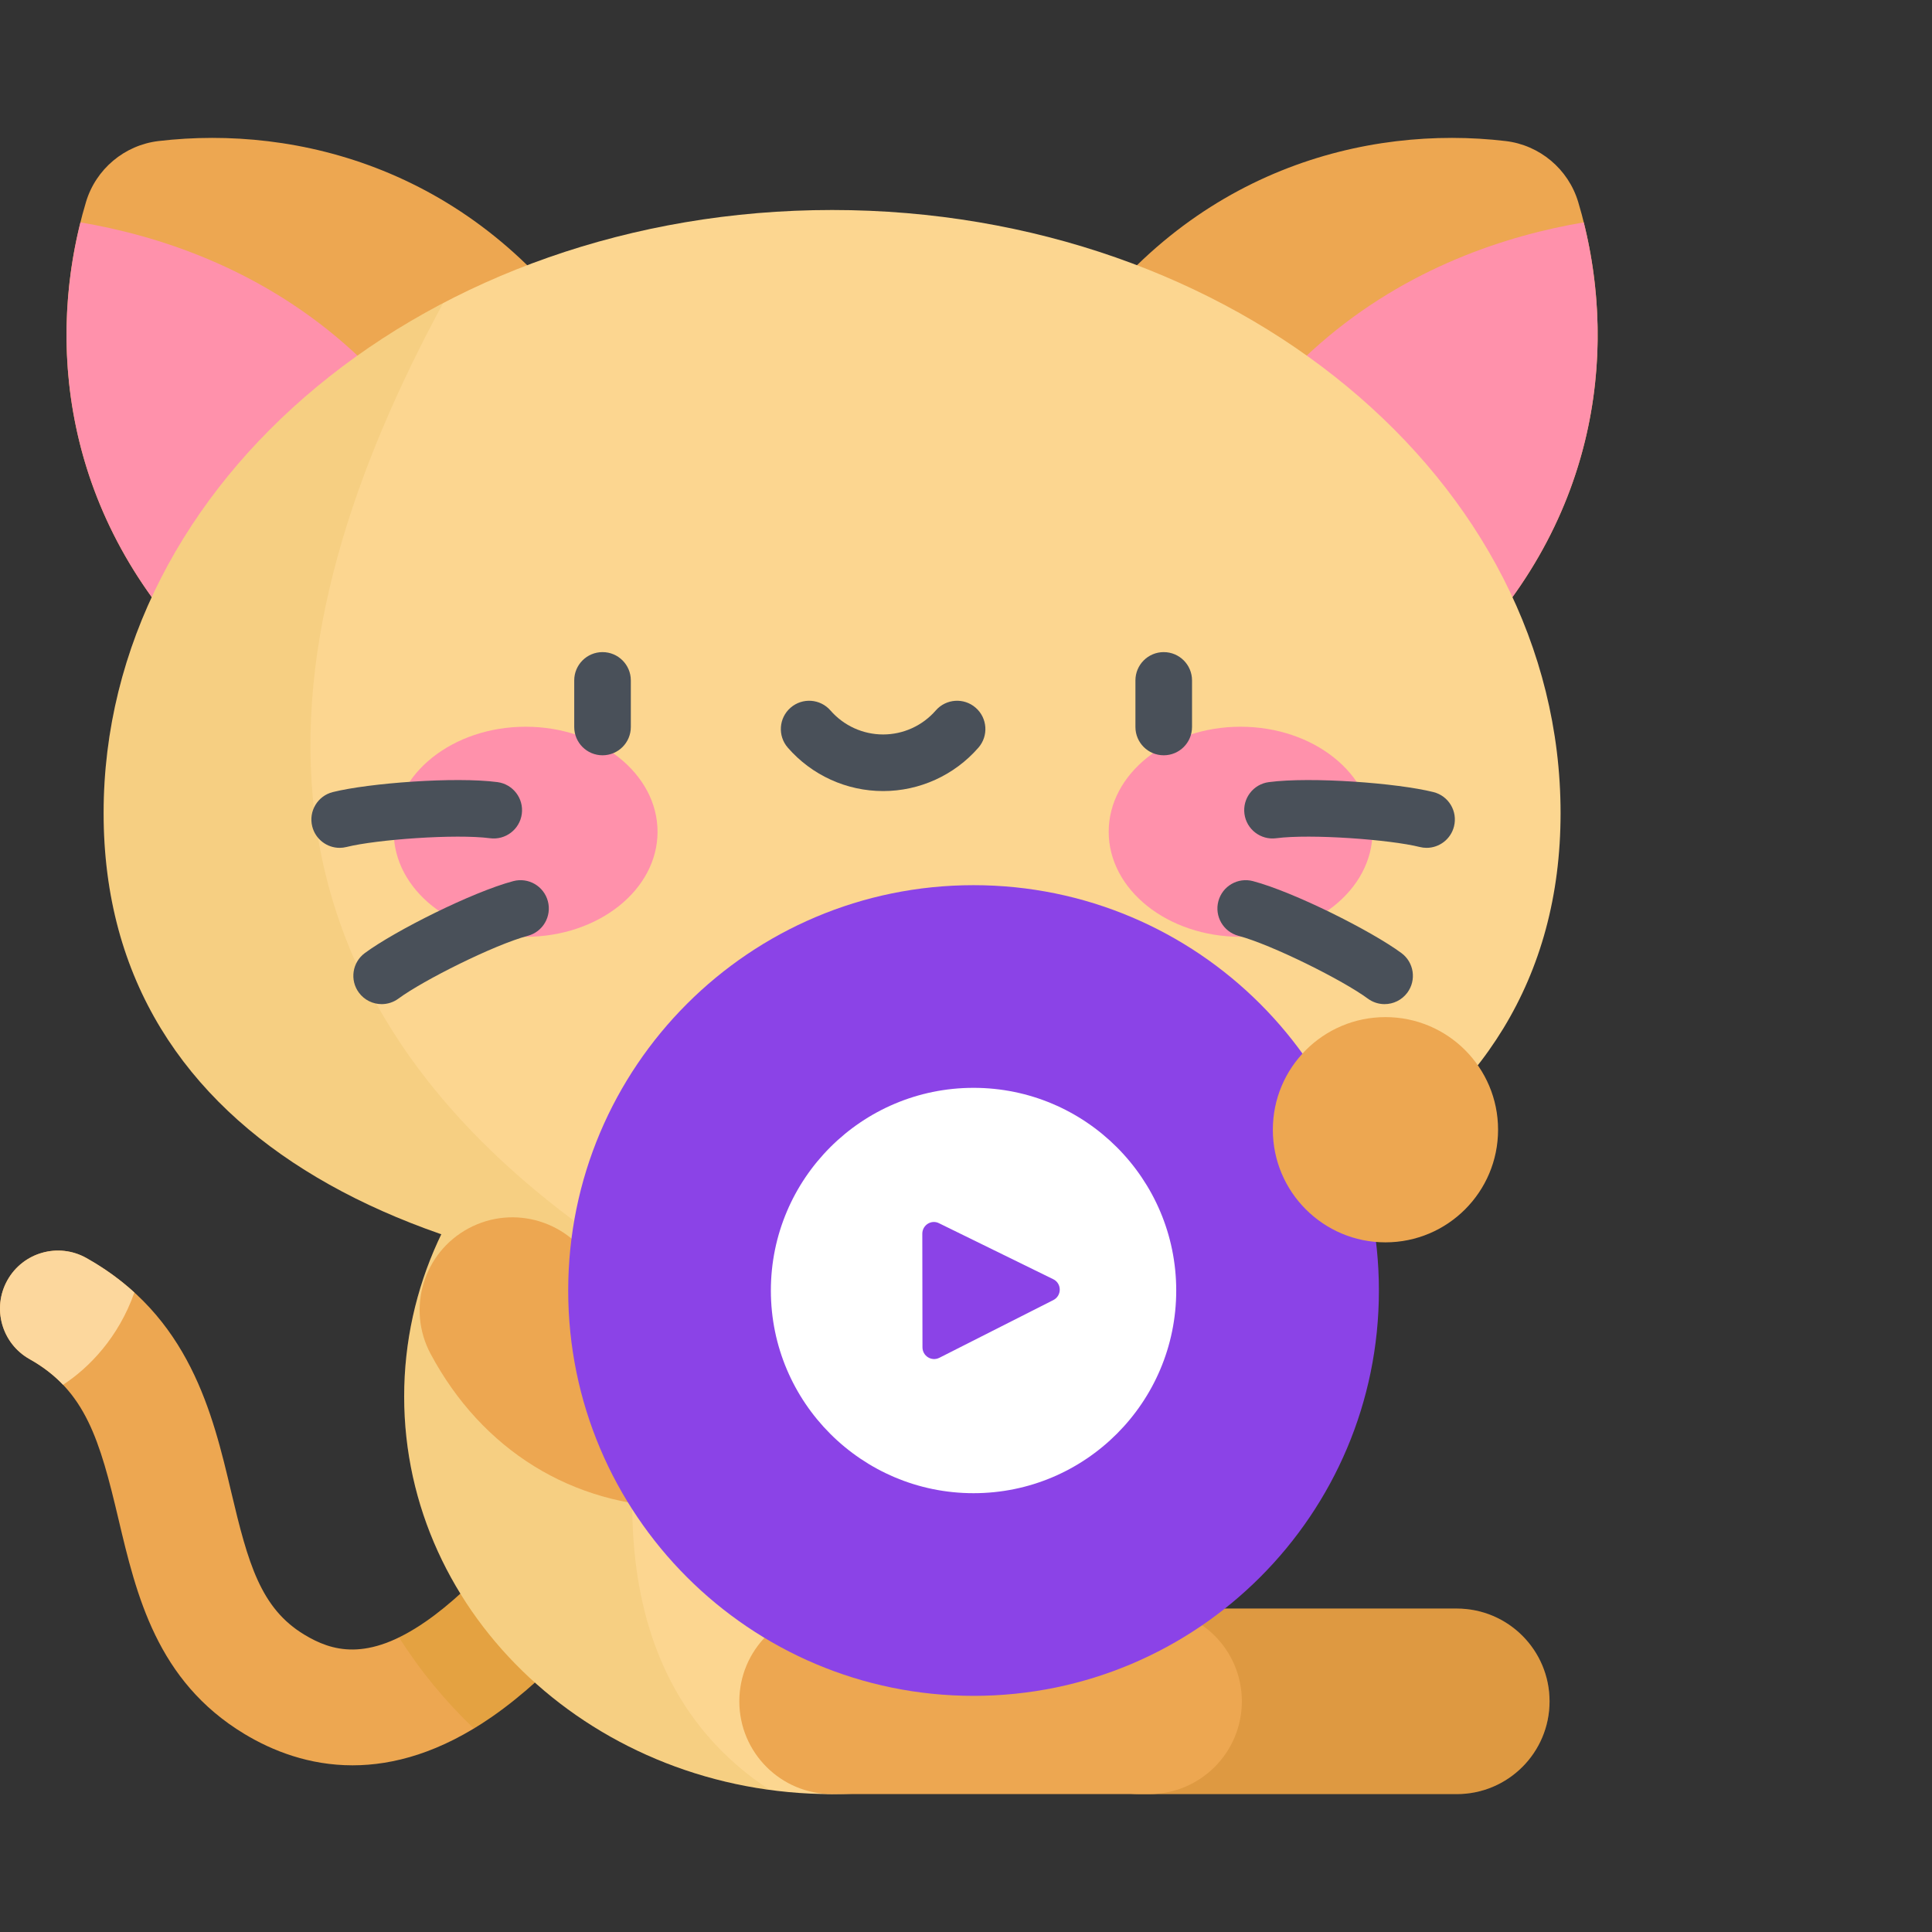 <svg width="128" height="128" viewBox="0 0 128 128" fill="none" xmlns="http://www.w3.org/2000/svg">
<rect x="0" y="0" width="128" height="128" fill="#333333" stroke="none"/>
<g clip-path="url(#clip0_308_43)">
<path d="M96.516 118.864H75.515C72.121 118.864 69.369 116.113 69.369 112.718C69.369 109.324 72.121 106.572 75.515 106.572H96.516C99.91 106.572 102.662 109.324 102.662 112.718C102.662 116.113 99.91 118.864 96.516 118.864Z" fill="#EDA751"/>
<path opacity="0.2" d="M96.516 118.864H75.515C72.121 118.864 69.369 116.113 69.369 112.718C69.369 109.324 72.121 106.572 75.515 106.572H96.516C99.91 106.572 102.662 109.324 102.662 112.718C102.662 116.113 99.91 118.864 96.516 118.864Z" fill="#A35F00"/>
<path d="M23.358 116.957C20.476 116.957 18.046 115.997 16.19 114.877C10.385 111.372 9.036 105.665 7.845 100.629C6.615 95.423 5.672 92.127 1.963 90.047C0.112 89.009 -0.547 86.668 0.491 84.817C1.528 82.967 3.869 82.307 5.721 83.346C12.561 87.181 14.092 93.658 15.322 98.861C16.436 103.574 17.267 106.552 20.161 108.3C21.958 109.384 24.319 110.129 28.211 107.43C31.487 105.158 34.555 101.373 37.262 98.034C37.579 97.643 37.889 97.26 38.192 96.889C39.535 95.246 41.955 95.002 43.598 96.344C45.241 97.686 45.484 100.106 44.142 101.749C43.845 102.113 43.541 102.488 43.23 102.872C40.35 106.425 36.765 110.847 32.59 113.743C29.182 116.107 26.07 116.957 23.358 116.957Z" fill="#EDA751"/>
<path opacity="0.2" d="M43.598 96.344C41.956 95.003 39.536 95.246 38.193 96.889C37.89 97.26 37.58 97.643 37.262 98.034C34.555 101.374 31.487 105.159 28.212 107.43C27.582 107.867 26.992 108.213 26.439 108.482C27.829 110.681 29.496 112.707 31.396 114.517C31.79 114.279 32.188 114.022 32.591 113.743C36.766 110.847 40.35 106.425 43.231 102.872C43.542 102.489 43.846 102.114 44.143 101.75C45.485 100.107 45.241 97.687 43.598 96.344Z" fill="#C18F00"/>
<path d="M5.722 83.346C3.87 82.307 1.529 82.967 0.492 84.817C-0.546 86.668 0.113 89.009 1.964 90.047C2.845 90.541 3.568 91.105 4.178 91.745C5.9 90.619 7.849 88.623 8.903 85.631C7.992 84.8 6.943 84.031 5.722 83.346Z" fill="#FCD79D"/>
<path d="M55.127 118.865C70.785 118.865 83.478 107.071 83.478 92.522C83.478 77.974 70.785 66.18 55.127 66.18C39.47 66.18 26.777 77.974 26.777 92.522C26.777 107.071 39.47 118.865 55.127 118.865Z" fill="#FCD690"/>
<path opacity="0.1" d="M50.989 118.584C38.034 110.078 42.049 92.647 44.248 85.023V68.191C33.992 72.156 26.779 81.555 26.779 92.522C26.779 105.763 37.294 116.722 50.989 118.584Z" fill="#C18F00"/>
<path d="M37.876 46.844C43.423 42.189 47.127 34.375 39.303 22.824C31.416 11.182 19.675 8.264 10.508 9.344C8.248 9.61 6.352 11.201 5.698 13.38C3.042 22.22 3.877 34.29 13.973 44.078C23.991 53.789 32.329 51.499 37.876 46.844Z" fill="#EDA751"/>
<path d="M5.329 14.733C3.152 23.424 4.383 34.779 13.974 44.078C22.656 52.495 30.076 51.894 35.511 48.554C31.773 23.175 15.443 16.445 5.329 14.733Z" fill="#FF91AB"/>
<path d="M72.38 46.844C66.833 42.189 63.13 34.375 70.954 22.824C78.84 11.182 90.582 8.264 99.748 9.344C102.008 9.61 103.904 11.201 104.559 13.38C107.214 22.22 106.379 34.29 96.283 44.078C86.266 53.789 77.928 51.499 72.38 46.844Z" fill="#EDA751"/>
<path d="M104.928 14.733C107.104 23.424 105.874 34.779 96.283 44.078C87.601 52.495 80.181 51.894 74.745 48.554C78.484 23.175 94.814 16.445 104.928 14.733Z" fill="#FF91AB"/>
<path d="M103.392 53.87C103.392 75.937 81.784 85.602 55.129 85.602C28.473 85.602 6.865 75.937 6.865 53.87C6.865 31.802 28.474 13.913 55.129 13.913C81.784 13.913 103.392 31.802 103.392 53.87Z" fill="#FCD690"/>
<path opacity="0.1" d="M29.358 20.082C15.841 27.163 6.865 39.648 6.865 53.869C6.865 72.839 22.833 82.644 44.248 85.023C13.507 66.661 17.516 41.962 29.358 20.082Z" fill="#C18F00"/>
<path d="M34.825 62.066C39.651 62.066 43.564 58.951 43.564 55.107C43.564 51.264 39.651 48.148 34.825 48.148C29.999 48.148 26.086 51.264 26.086 55.107C26.086 58.951 29.999 62.066 34.825 62.066Z" fill="#FF91AB"/>
<path d="M82.192 62.066C87.019 62.066 90.931 58.951 90.931 55.107C90.931 51.264 87.019 48.148 82.192 48.148C77.366 48.148 73.454 51.264 73.454 55.107C73.454 58.951 77.366 62.066 82.192 62.066Z" fill="#FF91AB"/>
<path d="M39.919 50.04C38.883 50.04 38.044 49.201 38.044 48.165V45.079C38.044 44.044 38.883 43.204 39.919 43.204C40.954 43.204 41.794 44.044 41.794 45.079V48.165C41.794 49.201 40.954 50.04 39.919 50.04Z" fill="#495059"/>
<path d="M77.1 50.04C76.064 50.04 75.225 49.201 75.225 48.165V45.079C75.225 44.044 76.064 43.204 77.1 43.204C78.135 43.204 78.975 44.044 78.975 45.079V48.165C78.975 49.201 78.135 50.04 77.1 50.04Z" fill="#495059"/>
<path d="M58.509 52.41C56.088 52.41 53.786 51.362 52.194 49.534C51.514 48.753 51.595 47.569 52.376 46.889C53.156 46.208 54.341 46.289 55.021 47.071C55.901 48.081 57.172 48.66 58.509 48.66C59.845 48.66 61.116 48.081 61.996 47.071C62.676 46.289 63.861 46.208 64.641 46.889C65.422 47.569 65.504 48.753 64.823 49.534C63.231 51.361 60.93 52.41 58.509 52.41Z" fill="#495059"/>
<path d="M22.503 56.172C21.663 56.172 20.899 55.603 20.686 54.751C20.435 53.746 21.046 52.728 22.05 52.477C24.451 51.877 30.172 51.45 32.957 51.817C33.984 51.953 34.706 52.895 34.571 53.922C34.435 54.948 33.493 55.67 32.466 55.535C30.197 55.236 24.945 55.619 22.959 56.115C22.807 56.153 22.654 56.172 22.503 56.172Z" fill="#495059"/>
<path d="M25.287 66.526C24.712 66.526 24.145 66.262 23.777 65.764C23.162 64.931 23.338 63.757 24.172 63.142C26.162 61.673 31.288 59.098 34.005 58.377C35.006 58.111 36.032 58.707 36.298 59.708C36.564 60.709 35.968 61.735 34.967 62.001C32.754 62.589 28.045 64.944 26.399 66.159C26.064 66.406 25.673 66.526 25.287 66.526Z" fill="#495059"/>
<path d="M94.515 56.172C94.364 56.172 94.211 56.153 94.059 56.115C92.074 55.619 86.823 55.236 84.552 55.535C83.528 55.67 82.584 54.949 82.448 53.922C82.312 52.895 83.034 51.953 84.061 51.818C86.847 51.449 92.568 51.877 94.968 52.477C95.973 52.728 96.584 53.746 96.332 54.751C96.119 55.602 95.355 56.172 94.515 56.172Z" fill="#495059"/>
<path d="M91.731 66.526C91.344 66.526 90.954 66.406 90.619 66.159C88.973 64.944 84.264 62.589 82.051 62.001C81.05 61.735 80.454 60.709 80.72 59.708C80.986 58.707 82.011 58.111 83.013 58.377C85.73 59.098 90.856 61.673 92.847 63.142C93.68 63.757 93.856 64.931 93.242 65.764C92.874 66.262 92.306 66.526 91.731 66.526Z" fill="#495059"/>
<path d="M76.129 118.864H55.129C51.734 118.864 48.982 116.112 48.982 112.718C48.982 109.323 51.734 106.572 55.129 106.572H76.129C79.524 106.572 82.276 109.323 82.276 112.718C82.276 116.112 79.524 118.864 76.129 118.864Z" fill="#EDA751"/>
<path d="M57.653 82.28C58.309 82.399 58.957 82.627 59.571 82.973C62.529 84.637 63.578 88.384 61.914 91.343C59.096 96.353 51.973 99.934 44.976 99.859C37.936 99.783 31.942 96.08 28.528 89.696C26.928 86.703 28.057 82.979 31.05 81.378C34.043 79.777 37.768 80.906 39.368 83.9C40.632 86.263 42.345 87.426 44.759 87.556C47.867 87.725 50.679 86.053 51.215 85.29C52.538 82.963 55.156 81.828 57.653 82.28ZM51.2 85.316C51.201 85.316 51.201 85.315 51.201 85.315C51.201 85.315 51.201 85.316 51.2 85.316Z" fill="#EDA751"/>
<g clip-path="url(#clip1_308_43)">
<path d="M64.5 112.355C79.332 112.355 91.356 100.332 91.356 85.5C91.356 70.668 79.332 58.645 64.5 58.645C49.668 58.645 37.645 70.668 37.645 85.5C37.645 100.332 49.668 112.355 64.5 112.355Z" fill="#8B43E7"/>
<path d="M64.5 72.072C57.088 72.072 51.072 78.088 51.072 85.5C51.072 92.912 57.088 98.928 64.5 98.928C71.912 98.928 77.928 92.912 77.928 85.5C77.928 78.088 71.912 72.072 64.5 72.072ZM69.785 86.134L62.233 89.958C61.718 90.216 61.116 89.84 61.116 89.26L61.105 81.74C61.105 81.16 61.707 80.784 62.212 81.042L69.774 84.748C70.355 85.027 70.355 85.844 69.785 86.134Z" fill="white"/>
</g>
<path d="M91.79 82.309C95.911 82.309 99.251 78.968 99.251 74.847C99.251 70.726 95.911 67.386 91.79 67.386C87.669 67.386 84.329 70.726 84.329 74.847C84.329 78.968 87.669 82.309 91.79 82.309Z" fill="#EDA751"/>
</g>
<defs>
<clipPath id="clip0_308_43">
<rect width="128" height="128" fill="white"/>
</clipPath>
<clipPath id="clip1_308_43">
<rect width="55" height="55" fill="white" transform="translate(37 58)"/>
</clipPath>
</defs>
</svg>
